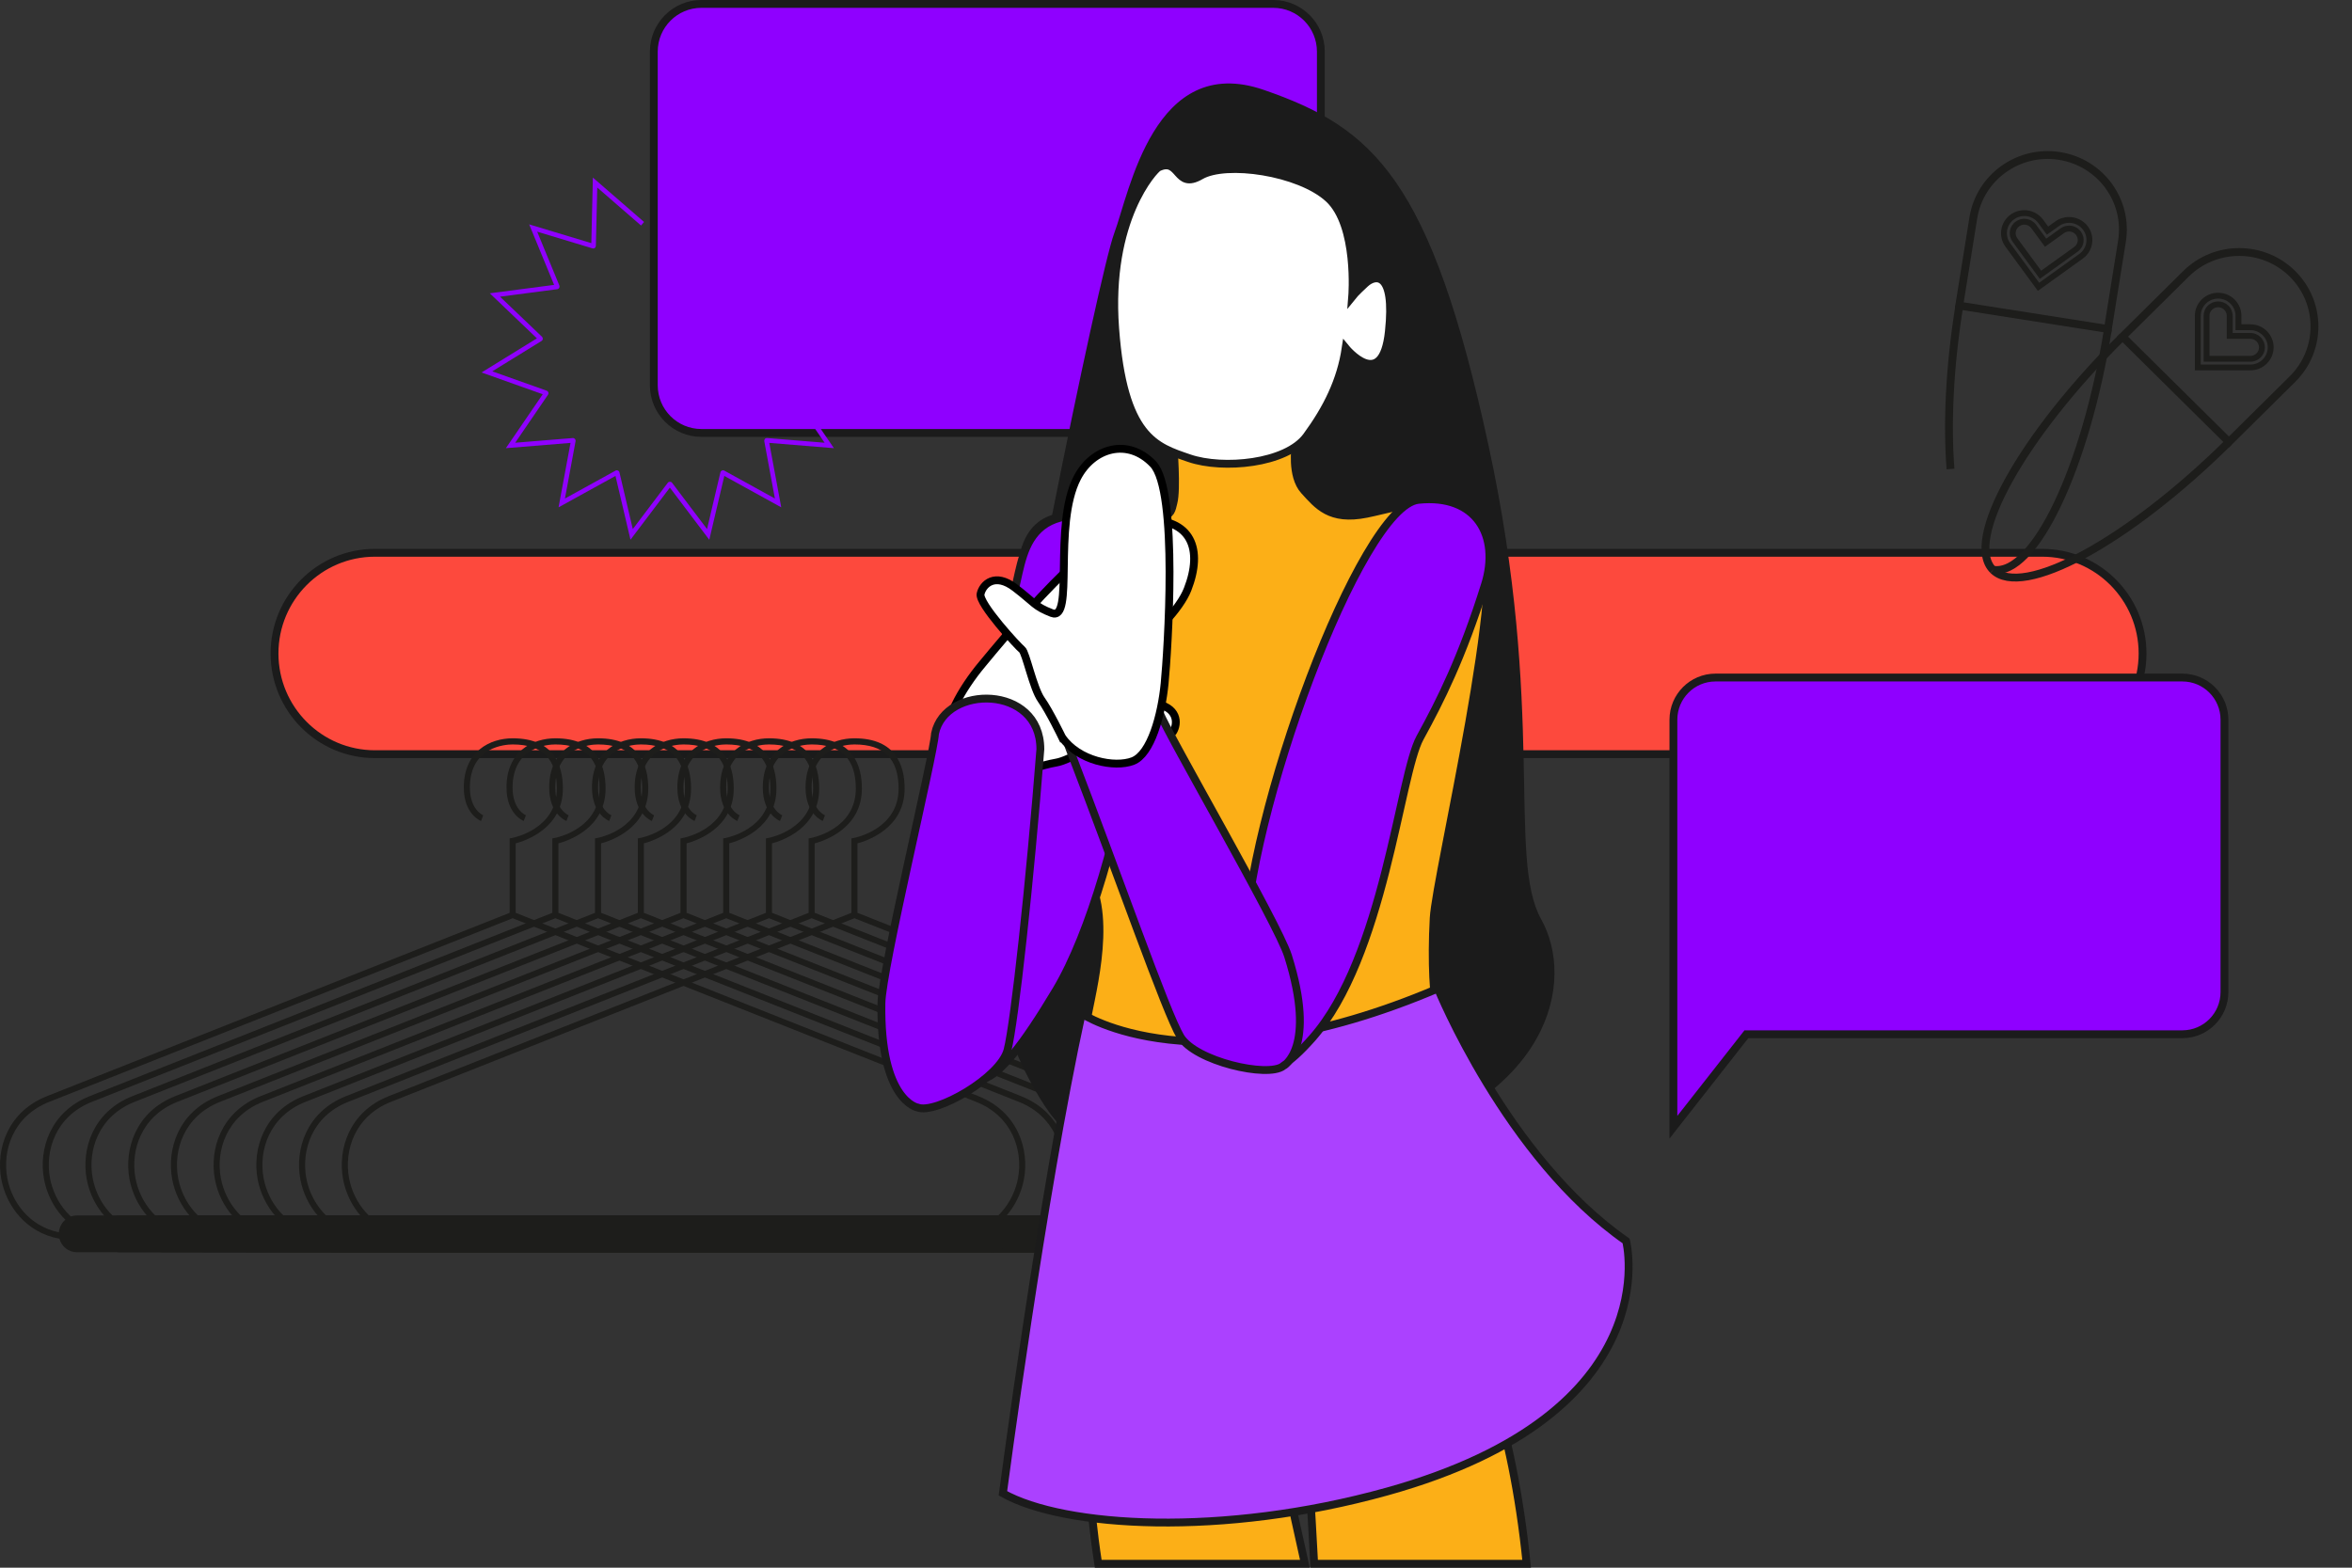 <svg width="300" height="200" viewBox="0 0 300 200" fill="none" xmlns="http://www.w3.org/2000/svg">
<rect x="0" y="0" width="300" height="200" fill="#333333" stroke="none"/>
<path d="M162.407 0.5C165.758 0.5 168.477 3.224 168.477 6.588V49.145C168.477 52.509 165.758 55.233 162.407 55.233H89.464C86.113 55.233 83.394 52.509 83.394 49.145V6.588C83.394 3.224 86.113 0.5 89.464 0.5H162.407Z" fill="#8F00FF" stroke="#1B1B1B"/>
<path fill-rule="evenodd" clip-rule="evenodd" d="M260.476 70.522C267.55 70.522 273.285 76.274 273.285 83.368C273.285 90.463 267.55 96.215 260.476 96.215H47.825C40.751 96.215 35.016 90.463 35.016 83.368C35.016 76.274 40.751 70.522 47.825 70.522H260.476Z" fill="#FD493D" stroke="#1B1B1B"/>
<path fill-rule="evenodd" clip-rule="evenodd" d="M109.367 107.592C110.65 107.251 115.387 105.656 115.387 100.599C115.387 97.674 114.276 94.189 108.981 94.189C106.107 94.189 102.75 95.832 102.75 100.472C102.75 103.838 104.854 104.703 104.944 104.739L105.228 104.012C105.159 103.984 103.526 103.278 103.526 100.475C103.526 95.239 108.069 94.974 108.981 94.974C112.77 94.974 114.615 96.816 114.615 100.602C114.615 105.765 109.144 106.855 108.912 106.901L108.595 106.961V116.456L49.578 139.846C44.557 141.837 43.042 146.61 43.763 150.46C44.4 153.845 46.912 157.258 51.175 158.031C51.444 159.026 52.337 159.76 53.409 159.76H164.55C165.621 159.76 166.515 159.026 166.784 158.031C171.05 157.258 173.562 153.848 174.196 150.46C174.92 146.61 173.405 141.834 168.384 139.846L168.387 139.843L109.367 116.453V107.592ZM164.552 155.063H53.409C52.192 155.063 51.202 156.01 51.102 157.212C47.325 156.427 45.097 153.362 44.524 150.314C43.859 146.78 45.251 142.4 49.858 140.574L108.98 117.144L168.103 140.574C172.71 142.4 174.101 146.783 173.437 150.314V150.311C172.864 153.358 170.636 156.424 166.859 157.212C166.756 156.01 165.769 155.063 164.552 155.063Z" fill="#1D1D1B"/>
<path fill-rule="evenodd" clip-rule="evenodd" d="M103.914 107.592C105.197 107.251 109.934 105.656 109.934 100.599C109.934 97.674 108.823 94.189 103.528 94.189C100.654 94.189 97.296 95.832 97.296 100.472C97.296 103.838 99.401 104.703 99.491 104.739L99.775 104.012C99.706 103.984 98.073 103.278 98.073 100.475C98.073 95.239 102.616 94.974 103.528 94.974C107.317 94.974 109.161 96.816 109.161 100.602C109.161 105.765 103.691 106.855 103.458 106.901L103.141 106.961V116.456L44.125 139.846C39.104 141.837 37.589 146.61 38.31 150.46C38.947 153.845 41.459 157.258 45.722 158.031C45.991 159.026 46.884 159.76 47.956 159.76H159.097C160.168 159.76 161.062 159.026 161.331 158.031C165.597 157.258 168.108 153.848 168.742 150.46C169.467 146.61 167.952 141.834 162.931 139.846L162.934 139.843L103.914 116.453V107.592ZM159.099 155.063H47.956C46.739 155.063 45.749 156.01 45.649 157.212C41.872 156.427 39.644 153.362 39.07 150.314C38.406 146.78 39.798 142.4 44.405 140.574L103.527 117.144L162.65 140.574C167.257 142.4 168.648 146.783 167.984 150.314V150.311C167.41 153.358 165.182 156.424 161.406 157.212C161.303 156.01 160.316 155.063 159.099 155.063Z" fill="#1D1D1B"/>
<path fill-rule="evenodd" clip-rule="evenodd" d="M98.469 107.592C99.752 107.251 104.489 105.656 104.489 100.599C104.489 97.674 103.378 94.189 98.083 94.189C95.208 94.189 91.851 95.832 91.851 100.472C91.851 103.838 93.955 104.703 94.046 104.739L94.33 104.012C94.26 103.984 92.627 103.278 92.627 100.475C92.627 95.239 97.171 94.974 98.083 94.974C101.871 94.974 103.716 96.816 103.716 100.602C103.716 105.765 98.246 106.855 98.013 106.901L97.696 106.961V116.456L38.68 139.846C33.659 141.837 32.143 146.61 32.865 150.46C33.502 153.845 36.014 157.258 40.277 158.031C40.545 159.026 41.439 159.76 42.511 159.76H153.651C154.723 159.76 155.617 159.026 155.885 158.031C160.151 157.258 162.663 153.848 163.297 150.46C164.022 146.61 162.506 141.834 157.485 139.846L157.488 139.843L98.469 116.453V107.592ZM153.654 155.063H42.51C41.294 155.063 40.303 156.01 40.204 157.212C36.427 156.427 34.199 153.362 33.625 150.314C32.961 146.78 34.353 142.4 38.96 140.574L98.082 117.144L157.204 140.574C161.811 142.4 163.203 146.783 162.539 150.314V150.311C161.965 153.358 159.737 156.424 155.96 157.212C155.858 156.01 154.87 155.063 153.654 155.063Z" fill="#1D1D1B"/>
<path fill-rule="evenodd" clip-rule="evenodd" d="M93.016 107.592C94.299 107.251 99.036 105.656 99.036 100.599C99.036 97.674 97.925 94.189 92.629 94.189C89.755 94.189 86.398 95.832 86.398 100.472C86.398 103.838 88.502 104.703 88.593 104.739L88.877 104.012C88.807 103.984 87.174 103.278 87.174 100.475C87.174 95.239 91.718 94.974 92.629 94.974C96.418 94.974 98.263 96.816 98.263 100.602C98.263 105.765 92.792 106.855 92.56 106.901L92.243 106.961V116.456L33.226 139.846C28.206 141.837 26.69 146.61 27.412 150.46C28.049 153.845 30.561 157.258 34.824 158.031C35.092 159.026 35.986 159.76 37.058 159.76H148.198C149.27 159.76 150.164 159.026 150.432 158.031C154.698 157.258 157.21 153.848 157.844 150.46C158.569 146.61 157.053 141.834 152.032 139.846L152.035 139.843L93.016 116.453V107.592ZM148.201 155.063H37.057C35.84 155.063 34.85 156.01 34.751 157.212C30.974 156.427 28.746 153.362 28.172 150.314C27.508 146.78 28.899 142.4 33.507 140.574L92.629 117.144L151.751 140.574C156.358 142.4 157.75 146.783 157.086 150.314V150.311C156.512 153.358 154.284 156.424 150.507 157.212C150.405 156.01 149.417 155.063 148.201 155.063Z" fill="#1D1D1B"/>
<path fill-rule="evenodd" clip-rule="evenodd" d="M87.571 107.592C88.854 107.251 93.591 105.656 93.591 100.599C93.591 97.674 92.48 94.189 87.184 94.189C84.31 94.189 80.953 95.832 80.953 100.472C80.953 103.838 83.057 104.703 83.148 104.739L83.431 104.012C83.362 103.984 81.729 103.278 81.729 100.475C81.729 95.239 86.272 94.974 87.184 94.974C90.973 94.974 92.818 96.816 92.818 100.602C92.818 105.765 87.347 106.855 87.115 106.901L86.798 106.961V116.456L27.781 139.846C22.76 141.837 21.245 146.61 21.966 150.46C22.604 153.845 25.115 157.258 29.378 158.031C29.647 159.026 30.541 159.76 31.612 159.76H142.753C143.825 159.76 144.718 159.026 144.987 158.031C149.253 157.258 151.765 153.848 152.399 150.46C153.123 146.61 151.608 141.834 146.587 139.846L146.59 139.843L87.571 116.453V107.592ZM142.755 155.063H31.612C30.395 155.063 29.405 156.01 29.305 157.212C25.528 156.427 23.3 153.362 22.727 150.314C22.062 146.78 23.454 142.4 28.061 140.574L87.183 117.144L146.306 140.574C150.913 142.4 152.305 146.783 151.64 150.314V150.311C151.067 153.358 148.839 156.424 145.062 157.212C144.959 156.01 143.972 155.063 142.755 155.063Z" fill="#1D1D1B"/>
<path fill-rule="evenodd" clip-rule="evenodd" d="M82.125 107.592C83.408 107.251 88.145 105.656 88.145 100.599C88.145 97.674 87.034 94.189 81.739 94.189C78.865 94.189 75.507 95.832 75.507 100.472C75.507 103.838 77.612 104.703 77.702 104.739L77.986 104.012C77.917 103.984 76.283 103.278 76.283 100.475C76.283 95.239 80.827 94.974 81.739 94.974C85.528 94.974 87.372 96.816 87.372 100.602C87.372 105.765 81.902 106.855 81.669 106.901L81.352 106.961V116.456L22.336 139.846C17.315 141.837 15.8 146.61 16.521 150.46C17.158 153.845 19.67 157.258 23.933 158.031C24.201 159.026 25.095 159.76 26.167 159.76H137.307C138.379 159.76 139.273 159.026 139.542 158.031C143.808 157.258 146.319 153.848 146.953 150.46C147.678 146.61 146.162 141.834 141.142 139.846L141.145 139.843L82.125 116.453V107.592ZM137.31 155.063H26.166C24.95 155.063 23.959 156.01 23.86 157.212C20.083 156.427 17.855 153.362 17.281 150.314C16.617 146.78 18.009 142.4 22.616 140.574L81.738 117.144L140.86 140.574C145.467 142.4 146.859 146.783 146.195 150.314V150.311C145.621 153.358 143.393 156.424 139.617 157.212C139.514 156.01 138.527 155.063 137.31 155.063Z" fill="#1D1D1B"/>
<path fill-rule="evenodd" clip-rule="evenodd" d="M76.668 107.592C77.951 107.251 82.688 105.656 82.688 100.599C82.688 97.674 81.577 94.189 76.282 94.189C73.407 94.189 70.05 95.832 70.05 100.472C70.05 103.838 72.155 104.703 72.245 104.739L72.529 104.012C72.46 103.984 70.826 103.278 70.826 100.475C70.826 95.239 75.37 94.974 76.282 94.974C80.071 94.974 81.915 96.816 81.915 100.602C81.915 105.765 76.445 106.855 76.212 106.901L75.895 106.961V116.456L16.879 139.846C11.858 141.837 10.342 146.61 11.064 150.46C11.701 153.845 14.213 157.258 18.476 158.031C18.744 159.026 19.638 159.76 20.71 159.76H131.85C132.922 159.76 133.816 159.026 134.085 158.031C138.35 157.258 140.862 153.848 141.496 150.46C142.221 146.61 140.705 141.834 135.685 139.846L135.688 139.843L76.668 116.453V107.592ZM131.853 155.063H20.709C19.493 155.063 18.503 156.01 18.403 157.212C14.626 156.427 12.398 153.362 11.824 150.314C11.16 146.78 12.552 142.4 17.159 140.574L76.281 117.144L135.403 140.574C140.01 142.4 141.402 146.783 140.738 150.314V150.311C140.164 153.358 137.936 156.424 134.159 157.212C134.057 156.01 133.07 155.063 131.853 155.063Z" fill="#1D1D1B"/>
<path fill-rule="evenodd" clip-rule="evenodd" d="M71.223 107.592C72.506 107.251 77.243 105.656 77.243 100.599C77.243 97.674 76.132 94.189 70.837 94.189C67.962 94.189 64.605 95.832 64.605 100.472C64.605 103.838 66.709 104.703 66.8 104.739L67.084 104.012C67.014 103.984 65.381 103.278 65.381 100.475C65.381 95.239 69.925 94.974 70.837 94.974C74.625 94.974 76.47 96.816 76.47 100.602C76.47 105.765 70.999 106.855 70.767 106.901L70.45 106.961V116.456L11.434 139.846C6.413 141.837 4.897 146.61 5.619 150.46C6.256 153.845 8.768 157.258 13.031 158.031C13.299 159.026 14.193 159.76 15.265 159.76H126.405C127.477 159.76 128.371 159.026 128.639 158.031C132.905 157.258 135.417 153.848 136.051 150.46C136.776 146.61 135.26 141.834 130.239 139.846L130.242 139.843L71.223 116.453V107.592ZM126.408 155.063H15.264C14.047 155.063 13.057 156.01 12.958 157.212C9.181 156.427 6.953 153.362 6.379 150.314C5.715 146.78 7.107 142.4 11.714 140.574L70.836 117.144L129.958 140.574C134.565 142.4 135.957 146.783 135.293 150.314V150.311C134.719 153.358 132.491 156.424 128.714 157.212C128.612 156.01 127.624 155.063 126.408 155.063Z" fill="#1D1D1B"/>
<path fill-rule="evenodd" clip-rule="evenodd" d="M65.777 107.592C67.06 107.251 71.797 105.656 71.797 100.6C71.797 97.674 70.686 94.189 65.39 94.189C62.516 94.189 59.159 95.833 59.159 100.472C59.159 103.839 61.263 104.703 61.354 104.74L61.638 104.012C61.568 103.985 59.935 103.279 59.935 100.475C59.935 95.239 64.478 94.974 65.39 94.974C69.179 94.974 71.024 96.816 71.024 100.603C71.024 105.766 65.553 106.855 65.321 106.901L65.004 106.962V116.457L5.984 139.845C0.964 141.836 -0.552 146.609 0.17 150.46C0.807 153.845 3.318 157.258 7.581 158.031C7.85 159.026 8.744 159.76 9.815 159.76H120.956C122.028 159.76 122.921 159.026 123.19 158.031C127.456 157.258 129.968 153.848 130.602 150.46C131.326 146.609 129.811 141.833 124.79 139.845H124.796L65.777 116.454V107.592ZM120.962 155.066H9.819C8.602 155.066 7.612 156.013 7.512 157.215C3.735 156.43 1.507 153.364 0.934 150.317C0.269 146.783 1.661 142.402 6.268 140.576L65.391 117.145L124.513 140.576C129.12 142.402 130.512 146.786 129.847 150.317V150.314C129.274 153.361 127.046 156.427 123.269 157.215C123.166 156.013 122.179 155.066 120.962 155.066Z" fill="#1D1D1B"/>
<path fill-rule="evenodd" clip-rule="evenodd" d="M218.809 86.438C215.848 86.438 213.445 88.847 213.445 91.817V143.811L222.753 131.944H278.368C281.33 131.944 283.732 129.535 283.732 126.565V91.817C283.732 88.847 281.33 86.438 278.368 86.438H218.809Z" fill="#8F00FF" stroke="#1B1B1B"/>
<path fill-rule="evenodd" clip-rule="evenodd" d="M85.442 62.21L80.419 68.854L78.506 60.718L71.245 64.724L72.771 56.503L64.525 57.177L69.227 50.296L61.422 47.52L68.484 43.165L62.474 37.419L70.677 36.344L67.496 28.624L75.424 31.017L75.622 22.657L82.15 28.317L81.765 28.77L76.181 23.926L76.004 31.363C76.001 31.473 75.95 31.57 75.862 31.634C75.775 31.698 75.67 31.716 75.568 31.685L68.518 29.556L71.347 36.423C71.386 36.52 71.38 36.633 71.329 36.724C71.278 36.815 71.185 36.879 71.08 36.894L63.78 37.85L69.127 42.958C69.203 43.028 69.242 43.135 69.233 43.241C69.224 43.347 69.163 43.444 69.073 43.499L62.789 47.374L69.731 49.843C69.83 49.877 69.908 49.959 69.942 50.059C69.975 50.159 69.957 50.271 69.899 50.359L65.718 56.482L73.054 55.884C73.162 55.874 73.261 55.917 73.333 55.996C73.402 56.075 73.435 56.184 73.414 56.288L72.059 63.6L78.518 60.038C78.611 59.986 78.719 59.983 78.818 60.026C78.914 60.069 78.987 60.154 79.011 60.26L80.714 67.497L85.181 61.587C85.307 61.42 85.592 61.417 85.719 61.587L90.186 67.497L91.889 60.26C91.913 60.154 91.985 60.069 92.081 60.026C92.177 59.983 92.288 59.986 92.381 60.038L98.84 63.6L97.485 56.288C97.467 56.184 97.497 56.075 97.566 55.996C97.635 55.917 97.74 55.877 97.846 55.884L105.178 56.482L100.997 50.359C100.937 50.271 100.922 50.159 100.955 50.059C100.988 49.959 101.066 49.877 101.165 49.843L108.104 47.374L101.868 43.529L101.862 42.828L109.471 47.52L101.667 50.296L106.368 57.177L98.122 56.503L99.648 64.724L92.387 60.718L90.474 68.854H90.465L85.442 62.21Z" fill="#8F00FF"/>
<path fill-rule="evenodd" clip-rule="evenodd" d="M145.441 154.335C145.441 154.335 135.037 166.565 140.078 199.5H166.439C163.045 184.528 159.753 167.81 162.043 158.748L162.04 158.745C158.896 150.402 153.843 147.034 145.441 154.335Z" fill="#FCAF17" stroke="#1B1B1B"/>
<path fill-rule="evenodd" clip-rule="evenodd" d="M176.373 153.611C167.813 149.762 163.612 152.4 162.031 158.572C165.79 168.414 166.865 185.148 167.625 199.497L194.724 199.5C191.023 163.086 176.373 153.611 176.373 153.611Z" fill="#FCAF17" stroke="#1B1B1B"/>
<path fill-rule="evenodd" clip-rule="evenodd" d="M126.288 111.815C128.158 93.372 140.18 34.914 142.12 29.756C144.057 24.598 147.175 6.624 161.203 11.47C175.231 16.316 182.508 22.88 189.857 56.797C197.206 90.714 192.22 109.47 196.584 117.285C200.947 125.101 197.938 140.165 174.92 146.514C156.217 151.672 141.721 152.172 134.241 142.45H134.235C134.235 142.45 124.417 130.259 126.288 111.815Z" fill="#1B1B1B"/>
<path fill-rule="evenodd" clip-rule="evenodd" d="M139.694 114.161C137.823 107.439 138.914 109.785 132.991 87.589C132.136 84.389 125.198 64.924 137.512 65.864C149.826 66.8 149.201 65.864 149.669 64.146C150.137 62.427 149.669 56.8 149.669 56.8C149.669 56.8 156.372 61.333 165.256 56.8C165.256 56.8 164.634 60.706 166.347 62.582C168.061 64.458 169.62 66.488 174.295 65.552C178.97 64.615 185.672 61.958 189.102 67.428C192.532 72.898 183.179 111.506 182.868 117.13C182.557 122.758 182.868 127.758 183.336 128.698C183.805 129.637 156.06 143.547 138.606 131.355L138.603 131.352C137.962 130.907 141.564 120.879 139.694 114.161Z" fill="#FCAF17" stroke="#1B1B1B"/>
<path fill-rule="evenodd" clip-rule="evenodd" d="M137.976 129.319C137.976 129.319 152.548 139.244 183.407 126.116C183.407 126.116 192.135 147.687 207.411 158.315C207.411 158.315 213.074 180.213 176.941 190.277C155.899 196.138 135.715 194.89 127.922 190.511C127.922 190.511 132.947 152.275 137.976 129.319Z" fill="#AB41FF" stroke="#1B1B1B"/>
<path fill-rule="evenodd" clip-rule="evenodd" d="M134.719 126.298C126.053 140.807 123.179 140.247 121.571 131.419C119.081 117.764 127.215 96.127 127.442 90.721C127.738 83.658 128.005 82.331 129.403 75.402C130.16 72.322 130.484 69.085 132.932 67.154C135.513 65.118 140.314 65.321 143.519 67.943C149.764 73.051 143.386 111.788 134.719 126.298Z" fill="#8F00FF" stroke="#1B1B1B"/>
<path fill-rule="evenodd" clip-rule="evenodd" d="M180.919 63.769C173.522 64.548 158.875 104.33 158.773 121.243C158.67 138.156 161.414 139.171 167.358 132.465C176.554 122.089 178.521 98.86 181.126 94.121C183.731 89.381 186.52 83.817 189.403 74.604H189.406C191.352 68.386 188.315 62.989 180.919 63.769Z" fill="#8F00FF" stroke="#1B1B1B"/>
<path fill-rule="evenodd" clip-rule="evenodd" d="M142.24 41.896C143.28 55.857 147.435 56.994 151.696 58.458C155.957 59.921 164.062 59.194 166.658 55.651C169.253 52.109 171.021 48.566 171.644 44.399C171.644 44.399 176.319 50.13 177.15 42.314C177.981 34.499 175.382 35.02 174.137 36.165C172.889 37.311 172.475 37.832 172.475 37.832C172.475 37.832 173.203 28.768 169.462 25.328C165.721 21.889 156.371 20.534 153.15 22.41C149.928 24.286 150.551 20.013 147.746 21.368C147.278 21.595 141.201 27.931 142.24 41.896Z" fill="white" stroke="#1B1B1B"/>
<path fill-rule="evenodd" clip-rule="evenodd" d="M134.732 97.285C136.5 96.996 140.313 94.493 140.933 94.576C141.554 94.659 148.943 94.413 149.62 93.361C150.297 92.309 150.293 90.162 147.131 89.721C143.967 89.281 143.743 89.632 141.592 88.673C138.742 87.4 149.496 80.261 151.479 75.186C153.462 70.11 151.999 66.111 145.981 66.356C139.965 66.603 127.841 81.664 125.256 84.761C122.671 87.858 120.108 92.267 121.089 94.508C122.069 96.749 125.935 99.401 129.495 98.758L129.493 98.756C129.493 98.756 132.964 97.574 134.732 97.285Z" fill="white" stroke="black"/>
<path fill-rule="evenodd" clip-rule="evenodd" d="M112.428 127.994C112.497 123.573 119.106 96.329 119.263 93.58C120.566 87.337 132.7 87.335 132.7 95.579C131.379 112.449 129.417 130.412 128.516 133.946C127.616 137.476 119.354 142.186 117.042 141.295H117.036C117.036 141.295 112.231 140.449 112.428 127.994Z" fill="#8F00FF" stroke="#1B1B1B"/>
<path fill-rule="evenodd" clip-rule="evenodd" d="M164.288 121.949C162.961 117.734 148.858 93.523 147.921 90.932C146.987 88.344 130.463 80.059 136.543 95.844C142.621 111.63 148.701 129.137 150.571 132.262C152.442 135.389 161.704 137.529 163.662 136.013L163.665 136.016C163.665 136.016 168.029 133.828 164.288 121.949Z" fill="#8F00FF" stroke="#1B1B1B"/>
<path fill-rule="evenodd" clip-rule="evenodd" d="M132.812 89.255C131.766 87.777 130.861 83.259 130.362 82.874C129.863 82.489 124.796 76.998 125.074 75.765C125.352 74.531 126.899 73.009 129.458 74.972C132.018 76.932 131.927 77.344 134.145 78.209C137.083 79.357 134.25 67.037 137.41 60.947C139.378 57.154 143.848 55.801 147.083 59.203C150.318 62.605 148.941 83.116 148.55 87.176C148.156 91.235 146.804 96.208 144.495 97.094C142.186 97.981 137.538 97.082 135.474 94.065L135.47 94.067C135.47 94.067 133.858 90.732 132.812 89.255Z" fill="white" stroke="black"/>
<path d="M270.727 42.95L278.828 34.93C282.573 31.224 288.657 31.222 292.404 34.93C296.149 38.637 296.15 44.658 292.404 48.367L284.302 56.386L270.728 42.951L270.727 42.95Z" stroke="#1D1D1B" stroke-miterlimit="10"/>
<path d="M284.3 56.385C271.434 69.119 257.966 76.435 254.219 72.723" stroke="#1D1D1B" stroke-miterlimit="10"/>
<path d="M270.726 42.949C257.86 55.684 250.47 69.015 254.22 72.724" stroke="#1D1D1B" stroke-miterlimit="10"/>
<path d="M282.923 38.093H282.925C284.149 38.093 285.142 39.076 285.142 40.287V42.119H287.036C288.259 42.119 289.252 43.104 289.252 44.313C289.252 44.917 289.003 45.465 288.604 45.862C288.205 46.26 287.649 46.507 287.038 46.507H280.709V40.287C280.709 39.079 281.702 38.093 282.923 38.093ZM281.069 46.147H287.033C287.529 46.147 287.993 45.956 288.343 45.61C288.693 45.264 288.886 44.804 288.886 44.313C288.886 43.3 288.053 42.479 287.033 42.479H284.778V40.29C284.778 39.801 284.586 39.339 284.236 38.993C283.886 38.647 283.422 38.456 282.925 38.456C282.429 38.456 281.965 38.647 281.615 38.993C281.265 39.339 281.072 39.799 281.072 40.29V46.15M282.923 37.349C282.13 37.349 281.387 37.656 280.825 38.211C280.266 38.767 279.957 39.503 279.957 40.287V47.248H287.036C287.828 47.248 288.571 46.942 289.133 46.386C289.695 45.83 290.004 45.092 290.004 44.31C290.004 42.691 288.672 41.372 287.036 41.372H285.893V40.285C285.893 38.665 284.561 37.347 282.925 37.347H282.923V37.349ZM281.821 45.403V40.287C281.821 39.997 281.935 39.721 282.144 39.517C282.353 39.31 282.629 39.197 282.925 39.197C283.218 39.197 283.495 39.31 283.704 39.517C283.913 39.723 284.027 39.997 284.027 40.29V42.479V43.223H287.033C287.641 43.223 288.137 43.711 288.137 44.316C288.137 44.606 288.023 44.882 287.814 45.086C287.605 45.293 287.329 45.406 287.033 45.406H281.821V45.403Z" fill="#1D1D1B"/>
<path d="M249.902 38.988L251.701 27.788C252.532 22.61 257.454 19.072 262.687 19.895C267.918 20.718 271.493 25.59 270.661 30.77L268.863 41.971L249.905 38.989L249.902 38.988Z" stroke="#1D1D1B" stroke-miterlimit="10"/>
<path d="M248.79 59.836C248.332 54.054 248.663 46.784 249.916 38.996" stroke="#1D1D1B" stroke-miterlimit="10"/>
<path d="M268.874 41.977C266.017 59.763 259.456 73.513 254.223 72.688" stroke="#1D1D1B" stroke-miterlimit="10"/>
<path d="M258.2 27.558C258.886 27.558 259.564 27.872 259.996 28.463L261.081 29.945L262.614 28.845C263.007 28.562 263.46 28.428 263.913 28.428C264.6 28.428 265.278 28.742 265.71 29.333C266.07 29.822 266.193 30.41 266.103 30.966C266.013 31.522 265.712 32.043 265.216 32.397L260.096 36.074L256.406 31.041C255.687 30.064 255.907 28.686 256.897 27.977C257.291 27.695 257.744 27.558 258.197 27.558M260.18 35.572L265.007 32.105C265.408 31.817 265.672 31.393 265.748 30.907C265.826 30.424 265.707 29.938 265.417 29.543C265.053 29.049 264.489 28.785 263.913 28.785C263.536 28.785 263.157 28.898 262.828 29.134L261.002 30.445L259.703 28.673C259.412 28.275 258.984 28.015 258.493 27.939C258.395 27.923 258.295 27.915 258.197 27.915C257.809 27.915 257.432 28.036 257.112 28.264C256.71 28.552 256.447 28.976 256.371 29.462C256.292 29.945 256.412 30.432 256.702 30.826L260.177 35.569M258.2 26.814C257.57 26.814 256.968 27.008 256.46 27.373C255.82 27.832 255.397 28.512 255.272 29.288C255.147 30.064 255.334 30.84 255.801 31.476L259.491 36.509L259.931 37.111L260.538 36.673L265.658 32.996C266.298 32.537 266.722 31.855 266.844 31.079C266.969 30.303 266.781 29.527 266.315 28.893C265.758 28.136 264.86 27.682 263.911 27.682C263.281 27.682 262.679 27.875 262.172 28.24L261.246 28.904L260.601 28.023C260.045 27.265 259.146 26.811 258.197 26.811L258.2 26.814ZM260.346 34.532L257.31 30.391C257.136 30.155 257.068 29.868 257.114 29.58C257.16 29.293 257.318 29.038 257.557 28.866C257.746 28.732 257.969 28.659 258.2 28.659C258.259 28.659 258.319 28.665 258.376 28.673C258.666 28.718 258.921 28.874 259.095 29.11L260.395 30.883L260.837 31.484L261.445 31.049L263.27 29.739C263.46 29.602 263.683 29.532 263.916 29.532C264.272 29.532 264.605 29.701 264.812 29.983C264.985 30.219 265.053 30.507 265.007 30.794C264.961 31.081 264.803 31.337 264.565 31.506L260.346 34.535V34.532Z" fill="#1D1D1B"/>
</svg>
